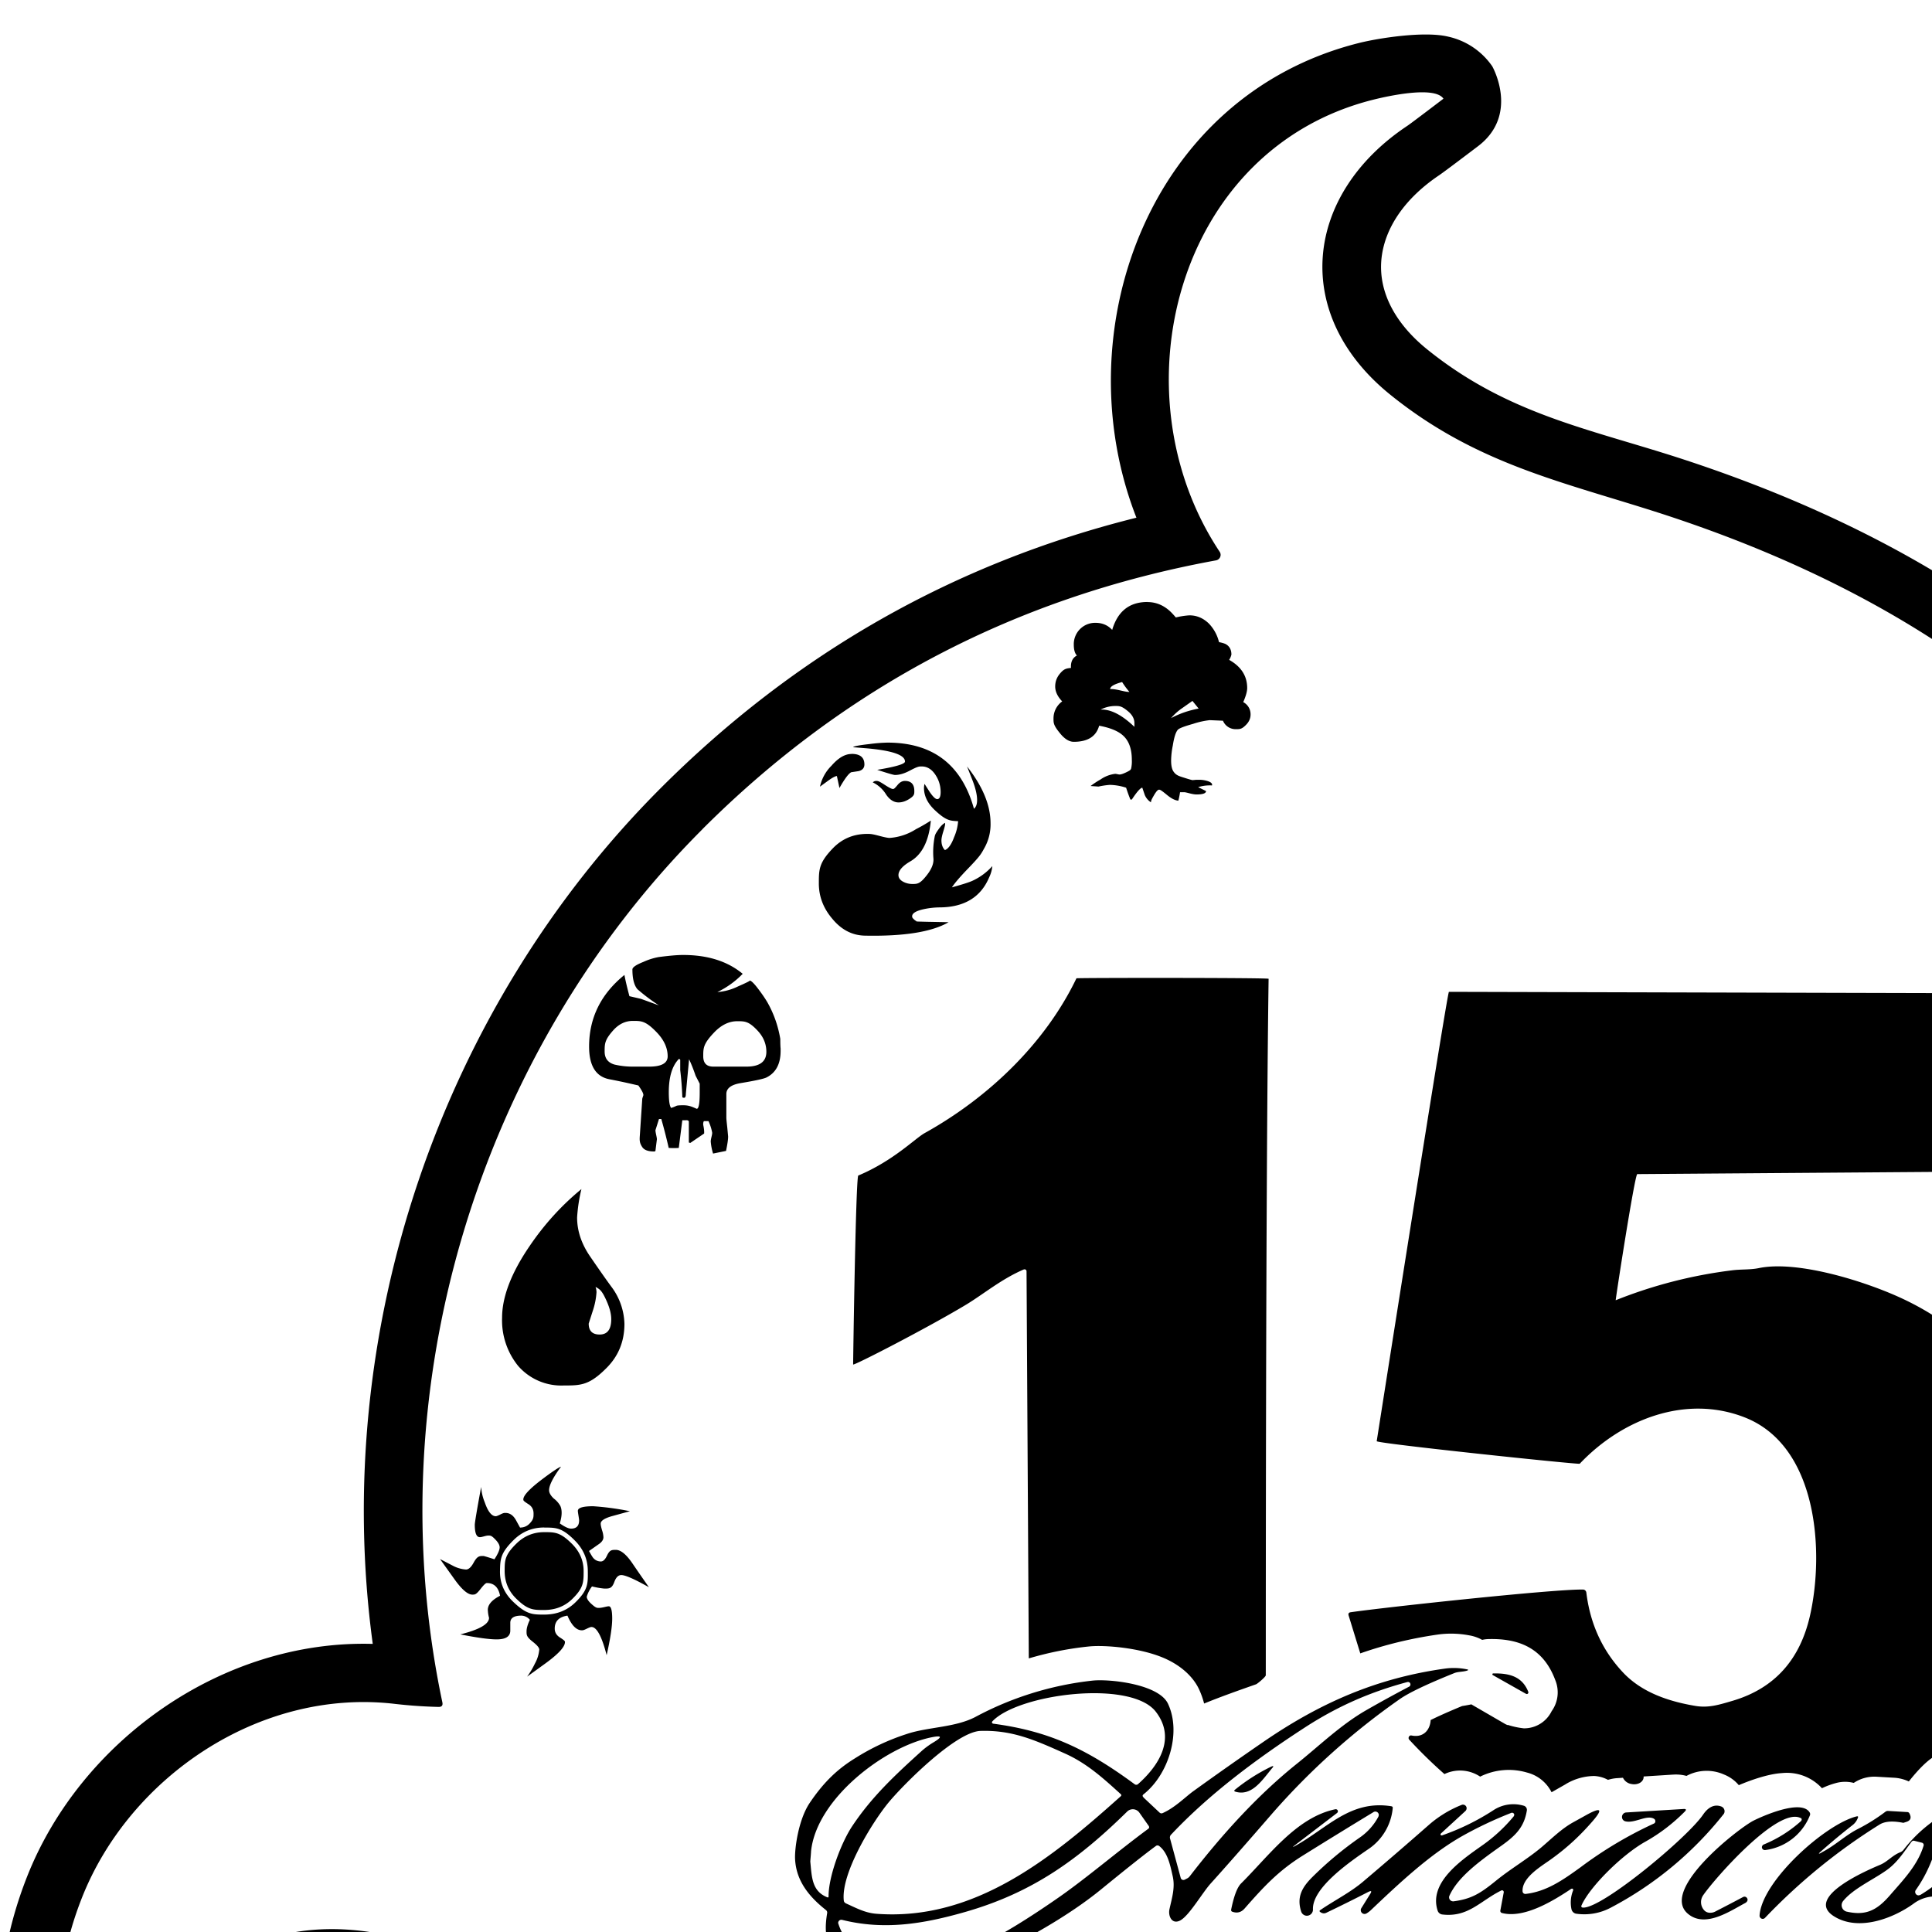 <svg xmlns="http://www.w3.org/2000/svg" width="100%" height="100%" viewBox="0 0 24 24"><path fill="currentColor" d="M4.63 20.418c-.523-3.87.834-7.884 3.579-10.629q2.51-2.51 5.908-3.358c-.901-2.302.147-5.243 2.769-5.898.232-.058.805-.15 1.103-.078a.9.9 0 0 1 .548.368c.011.019.333.605-.175.992-.071.054-.426.323-.472.353l-.002.002c-.429.285-.696.662-.729 1.067-.031.391.169.78.571 1.104.988.797 1.982.979 3.109 1.342q2.47.798 4.237 2.117c1.418 1.057 2.286 2.024 3.129 3.413.763 1.258 1.426 2.763 1.685 4.121.596 3.112.384 6.681-.935 9.602-.246.545-.566 1.425-.584 2.208-.008.353.024.691.264.896.563.48 1.453.317 1.998-.102l.004-.003a.824.824 0 0 1 1.238.298v.001c.16.331.168.679-.002 1.044-.584 1.252-1.455 2.223-2.906 2.405-.858.108-2.055-.354-2.67-.796h-.001c-.382-.275-.784-.675-1.213-.796-.534-.148-.969.026-1.408.228-.414.191-.828.415-1.281.579-2.439.881-5.121 1.104-7.695.902-3.58-.282-6.595-2.334-8.499-5.339-.19-.3-.342-.62-.514-.918-.165-.287-.34-.562-.692-.69h-.001c-.555-.202-1.286-.275-1.765.098a3.2 3.2 0 0 0-1.184 1.864l-.001.004c-.08.343-.271.49-.37.551l-.004.003q-.016.01-.032.018a.85.85 0 0 1-1.151-.337l-.015-.029v-.001c-.589-1.185-.621-2.475-.136-3.708.663-1.687 2.42-2.947 4.293-2.895zm4.094-10.115c-2.783 2.783-4.052 6.949-3.229 10.843q.013.059-.047.058a6 6 0 0 1-.563-.04c-1.671-.186-3.281.919-3.869 2.415-.408 1.036-.385 2.122.11 3.118l.002.004a.12.12 0 0 0 .163.048l.004-.003q.024-.015.043-.096a3.9 3.9 0 0 1 1.446-2.277c.67-.521 1.687-.49 2.462-.207.884.322 1.11 1.174 1.571 1.903 1.781 2.811 4.594 4.74 7.942 5.003 2.472.195 5.048-.015 7.391-.861 1.083-.392 1.93-1.159 3.132-.824.504.141.994.583 1.443.906.498.358 1.46.752 2.154.665 1.181-.148 1.862-.972 2.337-1.99a.46.46 0 0 0 .006-.42.1.1 0 0 0-.086-.054.1.1 0 0 0-.058.019c-.794.61-2.093.779-2.914.079-1-.852-.332-2.935.129-3.957 1.259-2.788 1.452-6.196.883-9.166-.245-1.28-.874-2.696-1.593-3.881-.792-1.305-1.609-2.213-2.942-3.207q-1.679-1.25-4.026-2.008c-1.215-.391-2.277-.609-3.342-1.468-1.243-1.002-1.068-2.493.211-3.343.047-.031.447-.336.447-.336-.106-.159-.67-.038-.87.012-2.457.613-3.216 3.651-1.91 5.616a.07.07 0 0 1 .012.038.07.07 0 0 1-.057.069q-3.723.681-6.383 3.342zm16.7 17c-.07.021-.115.078-.1.127s.084.072.154.051.115-.078.1-.127-.084-.072-.154-.051m-3.289-2.49a.38.38 0 0 1 .011.263l-.001.008c0 .015.013.028.028.028h.001l.101-.004q.027-.001.031-.028.042-.321.246-.569.016-.02.005-.043l-.068-.138a.056.056 0 0 0-.087-.017c-.211.182-.395.171-.655.073-.579-.218-1.437-.109-1.601.606q-.234 1.019.677 1.493a.52.52 0 0 0 .393.053c.386-.116.826-.294 1.099.128a.03.03 0 0 0 .026.014l.117-.002q.034-.001.023-.033c-.136-.423-.046-.658.324-.888a.03.03 0 0 0 .016-.028q.006-.137-.121-.128-.54.039-.834.024c-.069-.003-.116.025-.112.097q0 .016.017.021l.25.064a.04.04 0 0 1 .022.017c.252.455-.481.445-.699.404a.66.66 0 0 1-.548-.496q-.178-.618.265-1.057.099-.098.171-.105c.209-.022.805.009.904.243zm-5.024 2.602a11 11 0 0 0-.939-2.282c-.111-.202-.108-.513-.109-.735l-.001-.011a.083.083 0 0 0-.093-.071l-.011.002a.7.7 0 0 1-.296.032 10 10 0 0 0-.767-.075.1.1 0 0 0-.105.086c-.014.103.162.171.258.239.162.114.287.294.165.484a3 3 0 0 1-.321.413.07.07 0 0 0-.014.071c.042.114.221.291.343.16a.04.04 0 0 1 .033-.013q.146.002.215.105c.213.318.976 1.692.601 2.045-.076.072-.324.207-.288.323a.08.08 0 0 0 .075.056.1.1 0 0 0 .046-.015c.446-.32 1.213-.245 1.694-.07.079.029.159.035.178-.064a.04.04 0 0 0-.011-.038c-.198-.203-.575-.369-.652-.641zm.5-1.484c-.037-.206.308-.457.256-.713a.06.06 0 0 0-.021-.034.2.2 0 0 0-.175-.04c-.135.028-.146.243-.189.33-.081.166-.721 1.049-.145 1.055.135.001.403.027.52-.032.093-.047.17-.236.226-.327.038-.062.097-.094.154-.138a.05.05 0 0 0 .019-.033c.083-.676-.426-.2-.582-.048a.037.037 0 0 1-.062-.019zm1.118-4.504a1 1 0 0 0 .201.043.38.38 0 0 0 .345-.213.4.4 0 0 0 .044-.389l-.003-.008c-.148-.387-.447-.507-.819-.499a.4.4 0 0 0-.085.01.5.5 0 0 0-.161-.056 1.2 1.2 0 0 0-.39-.01c-.34.049-.658.127-.963.234l-.145-.471q-.01-.035.025-.04c.417-.061 2.527-.289 2.887-.282.021 0 .038.016.041.037q.071.582.453.99c.236.253.574.364.905.419.16.026.286-.013.462-.065q.774-.23.96-1.064c.177-.794.093-2.099-.811-2.455-.728-.286-1.522.017-2.051.575-.012.012-2.526-.252-2.522-.28 0 0 .876-5.582.897-5.582l6.96.018c.019 0 .007 2.212-.001 2.212l-4.619.034c-.031 0-.273 1.569-.268 1.567a5.8 5.8 0 0 1 1.449-.372c.111-.014.219-.005.328-.027.485-.101 1.341.169 1.799.386 1.424.674 2.088 2.127 1.762 3.691-.152.729-.438 1.385-.928 1.914l-.024-.006a.57.57 0 0 0-.449.094c-.108.072-.218.2-.296.298a.5.5 0 0 0-.177-.046l-.227-.013h-.001a.46.46 0 0 0-.279.077.43.43 0 0 0-.226.003 1 1 0 0 0-.169.063.59.59 0 0 0-.497-.188c-.171.01-.39.088-.536.15a.46.46 0 0 0-.183-.132.53.53 0 0 0-.467.017.5.5 0 0 0-.167-.016h-.003l-.362.023q0 .011-.002.022c-.012.055-.081.087-.153.071a.14.14 0 0 1-.102-.077l-.075.005h-.002a.5.5 0 0 0-.109.021.4.4 0 0 0-.173-.048.7.7 0 0 0-.355.103l-.001.001-.172.098a.47.47 0 0 0-.306-.245.8.8 0 0 0-.581.051.45.45 0 0 0-.43-.038l-.014.006a6 6 0 0 1-.436-.426.03.03 0 0 1-.009-.022c0-.018.014-.032.031-.032l.006.001c.151.031.231-.074.237-.192q.149-.074.391-.174a2 2 0 0 0 .115-.021l.018.011.4.232.003.002.026.012.004.001zm-.004-.001.003.002-.004-.001zm4.77 6.142q-.021.015-.021-.011v-.164a.04.04 0 0 1 .019-.034q.045-.027.028-.079a.03.03 0 0 0-.026-.019l-.008.001-.289.093a.04.04 0 0 0-.028.039q0 .019.014.031l.033.028q.015.014.015.033l-.005.516a.05.05 0 0 1-.021.043q-.04.031-.024.088a.034.034 0 0 0 .033.025h.27q.088 0 .037-.072l-.043-.059a.02.02 0 0 1-.004-.014v-.296q.002-.026.026-.035l.057-.016.015-.002c.03 0 .054.024.054.054v.289q0 .025-.018.042a.09.09 0 0 0-.026.086.03.03 0 0 0 .027.022h.276q.027 0 .034-.026.016-.054-.024-.086a.04.04 0 0 1-.017-.036c.011-.244.017-.723-.384-.441m-5.171-2.462a.04.04 0 0 0-.022-.02l-.244-.073-.005-.001a.018.018 0 0 0-.015.028.42.42 0 0 1 .057.341l-.001.005c0 .012.01.021.021.021a.36.36 0 0 1 .271.107.05.05 0 0 0 .034.014.05.05 0 0 0 .049-.049l-.003-.018-.142-.356zm1.185 2.465q-.021.015-.021-.012l.007-.178a.04.04 0 0 1 .015-.03q.036-.028.021-.076-.007-.023-.031-.015l-.272.09a.05.05 0 0 0-.03.034q-.008.037.022.057a.05.05 0 0 1 .022.037q.035.332-.031.655-.006.027.022.026l.277-.007q.021 0 .024-.021a.1.1 0 0 0-.028-.088.04.04 0 0 1-.012-.03v-.295q0-.017.013-.028a.11.11 0 0 1 .119-.018q.019.009.02.03v.303a.06.06 0 0 1-.015.039.09.09 0 0 0-.022.091q.007.024.033.024l.268-.005c.016 0 .03-.013.031-.03a.11.11 0 0 0-.035-.09.05.05 0 0 1-.015-.035c.004-.224.045-.71-.381-.428zm3.644-3.244a.1.1 0 0 0-.011.037.07.07 0 0 0 .043.064c.152.062.303.186.322.363.057.527.221 1.423-.316 1.775a.03.03 0 0 0-.016.03.13.13 0 0 0 .057.114.06.06 0 0 0 .073-.003 1.14 1.14 0 0 1 1.033-.261.04.04 0 0 0 .036-.012c.052-.059.015-.116-.045-.154-.366-.234-.213-1.21-.195-1.604q.008-.174.192-.295a.03.03 0 0 0 .013-.032c-.023-.094-.086-.11-.176-.086a1.8 1.8 0 0 1-.884.014q-.081-.018-.126.05m-11.025 1.252a.03.03 0 0 0 .003.036c.063.077.232.175.333.124.079-.04.166-.239.197-.318a.07.07 0 0 1 .084-.04c.772.249 1.222 2.079 1.353 2.778.013.068.016.196.057.286l.005.01a.07.07 0 0 0 .105.014l.671-.602a.19.19 0 0 0 .046-.216 23 23 0 0 0-.248-.541c-.148-.312-.049-.543.063-.902q.099-.32-.21-.459a.1.1 0 0 0-.021-.004.05.05 0 0 0-.048.035c-.027.085-.172.4-.295.19-.362-.617-.616-1.149-.976-1.521a.14.14 0 0 0-.113-.042q-.465.042-.96-.011c-.112-.012-.183.044-.222.14l-.002.008q.001.018.019.022c.642.1.36.672.159 1.016zm9.444 2.383q-.002.02-.021.02c-.38.011-.271-.783-.046-.564q.012.013.005.03a.07.07 0 0 0 .004.079.06.06 0 0 0 .084.016l.2-.134a.04.04 0 0 0 .018-.022.05.05 0 0 0-.03-.068.1.1 0 0 0-.029-.004.13.13 0 0 1-.066-.015c-.321-.153-.655.088-.665.421-.011.398.319.568.664.353l.009-.003q.013 0 .017.013.017.072.087.066a.03.03 0 0 0 .025-.027l.017-.476v-.001a.043.043 0 0 0-.041-.043h-.001l-.345.001q-.022 0-.022.022v.065q0 .026.026.026h.092q.027 0 .026.028l-.011.214zm-9.658-.126a.04.04 0 0 1-.02-.02c-.203-.498.232-1.284.463-1.699a.03.03 0 0 0-.005-.038.5.5 0 0 0-.289-.148.056.056 0 0 0-.062.038q-.219.657-.48 1.31c-.142.356-.392.721-.742.898a.04.04 0 0 0-.021.023q-.036.092.041.151c.012.01.03.01.043.002a1.62 1.62 0 0 1 1.206-.252.05.05 0 0 0 .047-.019q.06-.08.008-.167a.01.01 0 0 0-.009-.008zm6.671-.443.005-.002a.023.023 0 0 1 .028.017l.001.005v.579a.04.04 0 0 1-.022.038l-.026.013q-.022.012-.019.036l.007.053q.003.024.026.024h.339a.06.06 0 0 0 .039-.014.058.058 0 0 0-.028-.102q-.005 0-.014-.006a.03.03 0 0 1-.019-.03l.001-.59v-.002c.001-.01.011-.017.021-.016h.002q.075.017.08.095.002.023.024.023l.07.001a.024.024 0 0 0 .024-.024v-.002l-.012-.206a.06.06 0 0 0-.06-.057.1.1 0 0 0-.034.01l-.042.028a.04.04 0 0 1-.02.006c-.134 0-.366.028-.482-.043l-.009-.004a.043.043 0 0 0-.055.037l-.02.22v.001a.03.03 0 0 0 .029.032h.056a.03.03 0 0 0 .027-.021.14.14 0 0 1 .079-.102zm-.036-2.374q.286.604.277 1.27c-.001.096.025.216.146.186.337-.081.521-.031.825.035.105.023.12-.07.071-.138a3.9 3.9 0 0 1-.531-1.041c-.065-.196-.09-.425-.127-.638-.033-.198-.082-.319-.306-.292a3.7 3.7 0 0 1-1.435-.107.04.04 0 0 0-.035.006c-.098.065-.08.15.019.204q.432.235.911.34c.085.018.152.106.184.176zm-6.985-14.826a2 2 0 0 1-.185.107.7.7 0 0 1-.328.109q-.032 0-.126-.025c-.094-.025-.113-.025-.151-.025q-.256 0-.429.18c-.173.18-.173.265-.173.436q0 .242.167.438.17.207.409.21.726.014 1.036-.167l-.264-.005q-.21-.005-.121-.005-.018 0-.043-.023c-.025-.023-.025-.029-.025-.041q0-.057.149-.089a1 1 0 0 1 .185-.021q.466 0 .623-.374a.4.4 0 0 0 .039-.139.75.75 0 0 1-.246.182q-.06.028-.256.082.054-.082.199-.232c.145-.15.164-.182.199-.247a.6.6 0 0 0 .082-.318q0-.333-.292-.705l.068.173q.057.148.057.245 0 .076-.039.108-.228-.822-1.075-.822a2 2 0 0 0-.224.018q-.19.021-.203.039l.171.014q.474.042.474.164 0 .046-.345.103.195.064.221.064.082 0 .182-.053c.1-.053.116-.053.149-.053q.106 0 .175.11.06.093.061.207 0 .089-.043.089-.032 0-.093-.089l-.064-.1a.2.2 0 0 0-.007.05q0 .15.137.278c.137.128.187.131.287.135a.6.6 0 0 1-.05.199q-.05.136-.114.16-.043-.043-.043-.121 0-.036.023-.11c.023-.074.023-.085.023-.107q-.035.014-.08.077c-.045.063-.047.076-.052.105a1 1 0 0 0-.014.256q.01.093-.078.207c-.088.114-.12.114-.182.114a.24.24 0 0 1-.11-.025q-.064-.032-.064-.085 0-.086.153-.174.213-.128.249-.501zm0 0zm13.43 17.556q0-.031.033-.03l.132.009a.03.03 0 0 0 .027-.018l.055-.168q.008-.025-.017-.033-.174-.06-.261.067-.012.018-.031.004l-.107-.083a.027.027 0 0 0-.038.004l-.099.119q-.025.031-.021.058.008.038.057.041a.024.024 0 0 1 .022.023v.256a.06.06 0 0 1-.014.037.11.11 0 0 0-.026.104q.004.018.023.019l.296.003a.053.053 0 0 0 .051-.052.05.05 0 0 0-.041-.051.05.05 0 0 1-.024-.011q-.022-.02-.022-.03zm.333.246-.002.011-.05.105-.003.013c0 .016.013.03.029.03l.274.007q.025 0 .033-.024.017-.059-.025-.095a.04.04 0 0 1-.013-.027v-.501q0-.026-.025-.019l-.241.07-.012.006c-.018.012-.022.038-.01.056l.009.009.02.015q.015.01.014.028v.317zm.714-.418q-.021.018-.022-.01v-.051a.024.024 0 0 0-.024-.024l-.007.001-.233.064c-.018.005-.031.022-.031.041s.009.037.026.051a.04.04 0 0 1 .014.031v.305a.1.1 0 0 1-.008.039l-.035.086q-.017.04.027.042l.273.008q.021 0 .03-.018.027-.057-.02-.098a.04.04 0 0 1-.013-.03v-.303q0-.021.021-.026l.097-.023.004-.001a.03.03 0 0 1 .032.025v.317l-.001.007-.044.105q-.016.039.025.039l.278.004a.03.03 0 0 0 .03-.021q.021-.06-.027-.097a.04.04 0 0 1-.016-.034c0-.116.03-.374-.044-.459-.088-.1-.235-.054-.331.029zm.512-7.785-.612.313v.292h-.225v.445h.225v.561q0 .267.052.386c.052.119.088.139.16.178q.108.058.336.058.196 0 .423-.049l-.045-.421a.7.7 0 0 1-.189.039q-.075 0-.105-.051a.3.3 0 0 1-.019-.135v-.565h.336v-.445h-.336zm.627 0v2.198h.61v-.765q0-.217.069-.301c.069-.084.106-.084.18-.084q.1 0 .156.062c.056.062.055.112.055.212v.875h.613v-1.012q0-.313-.143-.465c-.143-.152-.226-.151-.392-.151q-.168 0-.291.055c-.123.055-.164.098-.247.184v-.81h-.61zm-12.976 2.536.2.188a.034.034 0 0 0 .039.007c.157-.07.286-.205.386-.276q.43-.31.867-.61c.712-.489 1.411-.791 2.254-.909a.8.8 0 0 1 .267.008q.042.007.001.019c-.049.014-.107.011-.15.028q-.512.206-.681.325a8.8 8.8 0 0 0-1.582 1.419q-.486.561-.765.87c-.103.114-.265.396-.376.458-.105.058-.156-.053-.136-.14.03-.138.072-.266.04-.407-.029-.126-.058-.292-.168-.376a.033.033 0 0 0-.042 0q-.198.145-.685.543-.455.37-1.213.755c-.061.031-.745.329-1.396.247a2.2 2.2 0 0 1-.508-.104c-.291-.11-.327-.33-.281-.606a.04.04 0 0 0-.015-.04c-.205-.162-.367-.356-.383-.627-.008-.132.041-.495.181-.703.186-.276.362-.431.565-.556a2.8 2.8 0 0 1 .636-.299c.263-.09.6-.08.855-.212a4 4 0 0 1 1.459-.453c.212-.022.821.043.936.287.17.36.006.881-.303 1.125q-.023.018-.001.038zm-4.129.674c0 .018-.01.121-.009.125.019.189.018.365.211.442q.016.006.016-.011c-.002-.246.156-.666.293-.872.244-.367.534-.637.875-.945a1 1 0 0 1 .137-.098q.166-.1-.024-.062c-.585.117-1.433.765-1.499 1.418zm.34.896c.211.672 1.311.485 1.744.276q.406-.195.992-.603c.346-.241.735-.574 1.112-.852q.021-.015.006-.038l-.114-.162a.1.1 0 0 0-.154-.014c-.616.605-1.186 1.011-2.018 1.248-.522.149-1.004.226-1.523.096l-.009-.001a.04.04 0 0 0-.039.039l.002.012zm4.304-.549.033-.017a.1.1 0 0 0 .028-.025c.39-.505.832-.998 1.33-1.397.281-.225.547-.485.863-.666q.26-.149.532-.292a.03.03 0 0 0 .016-.027.03.03 0 0 0-.031-.031l-.008.001c-.46.124-.867.3-1.281.57-.582.378-1.174.816-1.651 1.323a.05.05 0 0 0-.014.055l.131.484a.035.035 0 0 0 .034.027.03.03 0 0 0 .017-.005zm1.084-1.384q.034-.04-.014-.018a2.3 2.3 0 0 0-.447.285q-.021.017.005.025c.203.06.332-.142.456-.293zm-5.296 1.679c.13.058.24.12.385.13 1.217.09 2.179-.697 3.031-1.461q.013-.012 0-.025c-.217-.197-.418-.381-.691-.504-.385-.173-.658-.293-1.05-.282-.302.008-.947.653-1.143.888-.203.246-.594.881-.557 1.219a.04.04 0 0 0 .025.034zm1.83-2.232c.681.091 1.147.302 1.759.753.012.009.03.008.041-.002.258-.228.476-.567.222-.898-.309-.404-1.71-.224-2.032.119l-.003.004c-.004.008 0 .018.008.022zm6.208-.603.411.232.01.003a.02.02 0 0 0 .02-.02l-.001-.007c-.076-.195-.243-.233-.435-.229a.01.01 0 0 0-.011.011q0 .007.006.01m5.688 2.937.002.005a.05.05 0 0 0 .069.019l.005-.003c.418-.307.853-.632 1.204-1.016a.07.07 0 0 1 .037-.022c.077-.019.511-.218.523-.214a.035.035 0 0 1 .025.034q0 .016-.011.025-.5.488-.985.947a.6.6 0 0 0-.089.138q-.011.02.003.039c.049.063.111.044.165-.004a14 14 0 0 1 1.361-1.058c.073-.049.158-.073.238-.107q.042-.017.008.013c-.245.213-.462.467-.76.644-.167.099-.275.212-.406.342-.053.052-.128.065-.171.119q-.215.269-.582.184a.05.05 0 0 1-.034-.026q-.042-.076.02-.151a.04.04 0 0 0 .008-.017c.003-.019-.011-.036-.03-.039a.04.04 0 0 0-.019.002l-.575.254a.12.12 0 0 1-.167-.109v-.154q0-.033-.033-.033a.45.45 0 0 0-.268.09c-.258.186-.687.348-.99.156-.377-.239.441-.582.578-.64.092-.04.149-.117.25-.156a.1.1 0 0 0 .034-.025q.149-.193.341-.337a1 1 0 0 0 .181-.172c.08-.1.254-.351.399-.318a.033.033 0 0 1 .026.033.04.04 0 0 1-.01.024c-.169.171-.416.391-.487.618-.077.243-.146.437-.294.647a.04.04 0 0 0-.008.023.043.043 0 0 0 .041.044.1.1 0 0 0 .024-.006c.233-.139.441-.352.638-.504q.16-.125.309-.264c.117-.111.7-.434.839-.297q.013.013.013.032a.045.045 0 0 1-.041.044c-.107.009-.184.001-.276.061a5 5 0 0 0-.827.656c-.059.059-.281.327-.285.43a.1.1 0 0 0 .007.051zm-1.292.001c.24.054.377-.018.54-.207.162-.187.342-.371.415-.614l.001-.008a.03.03 0 0 0-.021-.027l-.096-.024q-.021-.005-.035.013c-.092.124-.173.252-.298.344-.168.123-.428.236-.553.394a.082.082 0 0 0 .046.129zm-5.028-.947h-.008q-.012-.004-.01-.016l.004-.007.305-.28a.05.05 0 0 0 .015-.034.045.045 0 0 0-.045-.045.04.04 0 0 0-.019.004 1.4 1.4 0 0 0-.409.251q-.403.354-.814.702c-.158.134-.353.231-.53.352q-.02.013 0 .026.037.026.074.008.259-.124.52-.258.06-.03.024.026l-.109.175a.04.04 0 0 0-.007.025.047.047 0 0 0 .068.042.3.3 0 0 0 .057-.042c.351-.333.739-.7 1.15-.929q.284-.158.595-.28a.02.02 0 0 1 .014-.001.026.026 0 0 1 .022.031l-.006.013a2 2 0 0 1-.378.352c-.25.178-.687.462-.566.823a.07.07 0 0 0 .054.044c.324.04.474-.169.736-.298q.005-.002.009-.002c.011 0 .021.009.021.021v.004l-.042.225a.027.027 0 0 0 .02.032c.276.071.637-.151.86-.3l.009-.003q.015.001.016.016l-.001.006a.4.4 0 0 0-.021.232c.006.03.03.054.061.058a.7.7 0 0 0 .427-.075 4.4 4.4 0 0 0 1.406-1.167.063.063 0 0 0-.03-.089c-.095-.037-.172.017-.228.099-.194.286-1.243 1.158-1.488 1.156q-.036 0-.021-.032c.106-.232.504-.627.793-.788q.267-.15.487-.372.036-.036-.015-.033l-.712.043a.056.056 0 0 0-.052.056c0 .026.017.048.042.054.116.029.266-.086.356-.031q.016.01.016.029a.03.03 0 0 1-.02.031 5 5 0 0 0-.909.542c-.226.164-.427.302-.682.331h-.001a.034.034 0 0 1-.037-.03v-.001c-.011-.169.225-.308.343-.392.218-.155.38-.311.529-.483q.189-.219-.066-.082l-.184.102c-.142.08-.263.201-.388.307-.175.147-.383.267-.567.417-.191.155-.302.225-.525.254h-.006a.05.05 0 0 1-.049-.049q0-.01.004-.02c.103-.229.364-.422.632-.612.185-.13.296-.236.33-.447a.053.053 0 0 0-.04-.06.45.45 0 0 0-.375.056q-.3.195-.639.313m-1.821.129q-.057.032-.005-.008l.523-.4a.03.03 0 0 0 .01-.02.026.026 0 0 0-.026-.026h-.005c-.483.1-.823.575-1.172.922q-.072.072-.123.324-.004.022.017.028.087.03.149-.04c.236-.268.417-.467.725-.659q.443-.276.878-.54a.043.043 0 0 1 .065.037.1.1 0 0 1-.005.02.73.73 0 0 1-.232.26 4.4 4.4 0 0 0-.591.493c-.13.13-.193.25-.136.427.01.03.039.051.071.051a.076.076 0 0 0 .075-.075v-.002c-.012-.268.452-.589.695-.755a.69.69 0 0 0 .296-.505q.003-.019-.017-.023c-.507-.081-.789.266-1.192.491m6.276-.346a.02.02 0 0 1 .013.021.03.03 0 0 1-.008.018 1.6 1.6 0 0 1-.463.291.04.04 0 0 0-.018.016.035.035 0 0 0 .014.049.04.04 0 0 0 .023.004.69.69 0 0 0 .553-.428.04.04 0 0 0-.003-.041c-.107-.169-.598.054-.697.104-.18.091-1.163.854-.817 1.154.215.186.525-.031.713-.13q.028-.015.031-.039v-.004a.04.04 0 0 0-.037-.037q-.009 0-.018.004-.173.092-.341.178a.13.13 0 0 1-.067.018.1.1 0 0 1-.068-.023.15.15 0 0 1-.023-.191c.139-.204.929-1.106 1.212-.963zm.259.432q-.058.029-.009-.014a8 8 0 0 1 .398-.331.2.2 0 0 0 .063-.088q.01-.024-.016-.018c-.392.098-1.179.806-1.205 1.232v.002a.04.04 0 0 0 .039.039.04.04 0 0 0 .028-.012q.644-.674 1.424-1.16.099-.061.295-.021l.041-.013q.075-.026.035-.103a.03.03 0 0 0-.028-.018l-.238-.014a.05.05 0 0 0-.031.009 2.3 2.3 0 0 1-.349.218c-.155.08-.285.208-.448.29zm4.69-.361a.084.084 0 0 0-.059-.144l-.017.002a.9.9 0 0 0-.273.111c-.338.2-1.335.759-1.435 1.135l-.002.016c0 .035.029.064.064.064a.06.06 0 0 0 .049-.023c.372-.454.895-.772 1.376-1.123a.2.2 0 0 1 .08-.035c.065-.009.176.037.216-.002zm-14.536-2.053q.372-.11.747-.148c.192-.02.637.015.938.147.207.091.356.23.428.383q.04.086.064.179c.21-.086.426-.162.645-.239.017-.006.121-.093.121-.112.001-.247-.003-5.982.035-8.652 0-.014-2.384-.013-2.387-.006-.384.799-1.083 1.477-1.886 1.923-.117.065-.388.344-.824.527-.031.013-.064 2.263-.064 2.347 0 .021.925-.455 1.405-.744.216-.131.437-.317.714-.436l.01-.002c.014 0 .025.011.025.025v.001l.028 4.806zM10.578 9.366q-.122 0-.249.146a.52.52 0 0 0-.143.26l.103-.075q.075-.054.107-.057l.032.149q.096-.17.146-.196l.093-.014q.07-.018.071-.082 0-.132-.16-.132zm.307.335a.06.06 0 0 0-.043.018.4.4 0 0 1 .167.153q.067.096.153.096.064 0 .13-.041c.066-.041.066-.061.066-.101q0-.125-.117-.125-.05 0-.091.05c-.041.05-.047.05-.059.05q-.021 0-.098-.05c-.077-.05-.087-.05-.109-.05zm-1.572 2.48q.03.001.116.117.066.088.106.157.117.208.158.45 0 .084.004.121v.029q0 .242-.176.33-.051.025-.322.07-.176.03-.176.135v.297q0 .018.011.114l.011.117q0 .055-.026.179l-.161.033a.7.7 0 0 1-.029-.15q0-.018.009-.055c.009-.037.009-.043.009-.055a.6.6 0 0 0-.046-.143h-.057q-.011.018-.008.048.014.063.011.106l-.172.117q-.025-.007-.018-.007v-.26q-.007-.018-.037-.015h-.044l-.044.344a1 1 0 0 1-.125 0 7 7 0 0 0-.092-.359h-.029l-.044.139q0 .015.009.057c.009.042.009.047.009.057l-.007.055-.011.088a.02.02 0 0 1-.018.007q-.11 0-.146-.055c-.036-.055-.034-.088-.029-.154l.029-.439q0-.01.007-.029c.007-.019.007-.021.007-.026q0-.03-.062-.117l-.114-.026a8 8 0 0 0-.245-.051q-.253-.048-.253-.406 0-.534.439-.89.018.099.062.264l.143.033.223.081a2.4 2.4 0 0 1-.267-.201q-.062-.074-.062-.245 0-.04.139-.095a.8.8 0 0 1 .187-.059q.198-.026.304-.026.458 0 .74.234a1.1 1.1 0 0 1-.315.227.7.7 0 0 0 .256-.07q.165-.072.144-.073zm-.88.974q-.125.128-.125.414 0 .158.029.194a.4.4 0 0 0 .066-.026q.015-.007.084-.007c.069 0 .102.015.168.044q.037 0 .037-.198v-.114l-.051-.099a2 2 0 0 0-.081-.205l-.04.428q0 .051-.022.051-.015 0-.022-.007a4 4 0 0 0-.026-.337v-.128q-.008-.01-.018-.011zm.725-.469q-.154 0-.288.141c-.134.141-.134.192-.134.295q0 .128.125.128h.421q.238-.004.238-.184 0-.147-.11-.264c-.11-.117-.158-.116-.253-.116zm-1.296-.004q-.14 0-.245.118c-.105.118-.106.166-.106.262q0 .126.121.162a1 1 0 0 0 .216.026h.201q.245.004.245-.128 0-.157-.137-.299c-.137-.142-.19-.141-.295-.141m-.893 5.538q-.148.2-.148.292 0 .048.058.103a.3.3 0 0 1 .082.093q.035.08-.007.216.093.066.141.065.099 0 .099-.103 0-.01-.009-.065c-.009-.055-.007-.057-.005-.062q.014-.048.189-.048a3.4 3.4 0 0 1 .456.062l-.226.062q-.138.04-.137.093 0 .024.017.082a.3.3 0 0 1 .017.086q0 .048-.062.089l-.117.082q.041.075.055.089a.12.12 0 0 0 .093.041q.041 0 .075-.072c.034-.072.059-.072.11-.072q.093 0 .209.172.065.096.202.292-.268-.151-.343-.151-.055 0-.086.084c-.031.084-.062.084-.124.084a1 1 0 0 1-.154-.027.4.4 0 0 0-.065.127q0 .038.056.089c.056.051.069.051.095.051q.024 0 .067-.01c.043-.01.047-.01.056-.01q.042 0 .042.154 0 .147-.069.453-.09-.35-.189-.35-.014 0-.057.021c-.043.021-.05.02-.063.02q-.1 0-.178-.182-.158.024-.158.161 0 .069.064.11c.064.041.063.047.063.058q0 .093-.271.285l-.199.144a1 1 0 0 0 .096-.161.44.44 0 0 0 .055-.175q0-.034-.079-.096c-.079-.062-.079-.085-.079-.13q0-.058.041-.144a.14.14 0 0 0-.106-.052q-.137 0-.137.089v.093q.003.114-.172.113-.134 0-.449-.062.357-.089.357-.206a.4.4 0 0 1-.014-.082q-.014-.107.151-.192-.03-.158-.165-.158-.02 0-.076.072c-.056.072-.071.072-.103.072q-.083 0-.213-.178l-.189-.264.158.082a.4.4 0 0 0 .165.048q.048 0 .094-.084c.046-.084.072-.084.122-.084q.01 0 .137.041.065-.1.065-.148 0-.041-.05-.094c-.05-.053-.063-.053-.091-.053q-.017 0-.053.01c-.036.01-.042.01-.053.01q-.062 0-.062-.154 0-.04.079-.47a.6.6 0 0 0 .045.192q.059.172.137.172.013 0 .055-.021c.042-.021.049-.02.065-.02q.08 0 .13.089l.051.093q.072 0 .12-.051c.048-.051.048-.076.048-.124q0-.075-.063-.115c-.063-.04-.064-.046-.064-.06q0-.072.226-.244.181-.137.237-.161zm-.209.755q-.224 0-.384.16c-.16.16-.162.234-.165.383q-.003.22.163.379c.166.159.24.16.386.16q.233 0 .389-.153c.156-.153.155-.23.153-.386q0-.219-.161-.381c-.161-.162-.234-.161-.381-.161zm0 .058q-.2 0-.345.142c-.145.142-.146.209-.146.341q0 .202.144.343c.144.141.212.141.346.141q.21 0 .35-.137c.14-.137.141-.207.141-.346q0-.195-.146-.34c-.146-.145-.212-.144-.345-.144zm7.493-11.554q.175 0 .308.14.039.042.045.051l.046-.01a1 1 0 0 1 .123-.016q.137 0 .242.102a.5.5 0 0 1 .126.231.4.4 0 0 1 .077.021q.077.039.077.133a.2.2 0 0 1-.028.066q.224.126.224.35 0 .063-.049.175a.17.17 0 0 1 .091.154q0 .07-.054.126c-.054.056-.078.056-.124.056a.17.17 0 0 1-.165-.105l-.164-.007a1 1 0 0 0-.207.046q-.165.046-.189.073-.039.042-.063.196a1 1 0 0 0-.021.186q0 .095.03.138c.03.043.061.054.122.073q.093.03.114.033l.046-.004h.042q.045 0 .094.014.07.021.06.056a.5.5 0 0 0-.172.021l.098.049q0 .042-.119.042-.032 0-.086-.014c-.054-.014-.06-.014-.072-.014h-.046a1 1 0 0 1-.021.105q-.06-.004-.14-.07c-.08-.066-.088-.066-.101-.066q-.021 0-.06.066c-.039.066-.039.075-.039.091a.2.2 0 0 1-.077-.091l-.031-.091q-.035.003-.13.147h-.018a2 2 0 0 1-.053-.147.7.7 0 0 0-.203-.035 1 1 0 0 0-.14.021l-.098-.007a1 1 0 0 1 .123-.081.4.4 0 0 1 .182-.07q.01 0 .028.004c.018.004.021.004.028.004q.024 0 .079-.026c.055-.026.057-.033.063-.047a.4.4 0 0 0 .009-.109q0-.2-.105-.298-.091-.087-.301-.126-.055.2-.315.2-.084 0-.168-.102c-.084-.102-.084-.13-.084-.186a.26.26 0 0 1 .108-.214q-.087-.091-.087-.185 0-.087.054-.154c.054-.067.083-.07.142-.077q-.007-.112.074-.154-.039-.039-.039-.136a.265.265 0 0 1 .27-.27q.126 0 .207.088.102-.347.438-.347zm-.399 1.291a.4.4 0 0 0-.182.045q.186-.01.42.214v-.046q0-.081-.079-.147c-.079-.066-.106-.066-.159-.066m.287-.451q.018 0 .102.014v.154l-.102-.116v-.053zm.672.388-.142.1a.7.7 0 0 0-.124.114q.157-.084.343-.119zm-.273-.388.158.07q.007.136-.158.231zm-.602.154q-.147.039-.147.087.042-.003.123.016c.081.019.092.019.116.019a1 1 0 0 1-.091-.123zM7.223 14.77a2 2 0 0 0-.054.354q0 .241.152.47.186.272.284.404a.8.8 0 0 1 .152.447q0 .323-.218.544c-.218.221-.324.222-.536.222a.71.71 0 0 1-.568-.245.9.9 0 0 1-.198-.595q0-.389.338-.886.276-.409.649-.715zm.175 1.217a.2.2 0 0 1 .012.066.9.9 0 0 1-.047.233l-.05.156q0 .136.136.136.144 0 .144-.191 0-.097-.058-.227c-.058-.13-.084-.144-.136-.173zm15.625 12.028a.026.026 0 0 1-.026-.026v-.329q0-.018.018-.019.091-.002.084-.104-.001-.021-.022-.021h-.059q-.017-.002-.02-.02l-.004-.103a.05.05 0 0 0-.048-.046.05.05 0 0 0-.04.022c-.052.084-.201.153-.221.218q-.008.023.015.034l.035.017a.03.03 0 0 1 .018.029q-.001.18.001.359c.002.215.274.148.363.05a.04.04 0 0 0 .01-.025.04.04 0 0 0-.037-.037h-.066zm3.893.029q.15-.003.224.124.012.02.006.043c-.059.231-.538.24-.482.008a.06.06 0 0 1 .02-.032l.035-.03a.02.02 0 0 0 .006-.015.02.02 0 0 0-.02-.02l-.007.001q-.096.038-.152-.045-.017-.024.012-.033l.156-.046q.033-.01.001-.023c-.371-.158-.103-.547.231-.478q.021.005.027-.016.033-.108.153-.095.017.003.02.02.007.08-.059.117-.009.005-.009.016 0 .006.004.011c.203.237.031.37-.173.464a.02.02 0 0 0-.009.013q.001.014.015.015h.001zm-.013-.142c.038-.011.049-.091.024-.176s-.077-.147-.115-.136-.049.091-.024.176c.025.086.077.147.115.136m-.038.29q-.04.06.009.101a.027.027 0 0 0 .044-.021l-.001-.006-.016-.067a.02.02 0 0 0-.019-.015.02.02 0 0 0-.017.009zm-4.561-.492q-.005-.048-.054-.062a.05.05 0 0 0-.034.005l-.11.069a.054.054 0 0 1-.083-.046q0-.01.004-.02l.063-.157a.03.03 0 0 1 .038-.016l.066.027q.016.006.031.002a.275.275 0 0 1 .31.095q.012.014.012.032l.001.375a.04.04 0 0 0 .013.031.14.14 0 0 1 .039.091q-.001.018-.017.023a.4.4 0 0 1-.262-.019.05.05 0 0 0-.046.002c-.375.195-.526-.433.009-.41h.001c.011 0 .02-.01.02-.021V27.7zm-.009.295.013-.15v-.002c0-.01-.008-.019-.018-.019l-.009-.001a.09.09 0 0 0-.096.082l-.001.01a.09.09 0 0 0 .081.097l.009.001h.002q.017-.001.019-.018m1.994-.075q.114.146.251.031a.05.05 0 0 1 .03-.012.05.05 0 0 1 .04.079c-.197.259-.62.182-.612-.184.008-.377.47-.477.611-.121q.02.05-.031.07l-.281.107q-.025.01-.009.031zm-.037-.142.099-.032a.023.023 0 0 0 .015-.029l-.002-.006c-.021-.064-.069-.107-.107-.095l-.006.002c-.038.012-.052.075-.031.14l.002.005q.006.016.022.016zm-3.945.148q.116.138.254.021a.04.04 0 0 1 .054.001q.039.036.006.086a.3.3 0 0 1-.122.092c-.261.13-.505-.037-.478-.331.033-.359.453-.408.602-.091l.001.002a.06.06 0 0 1-.03.076l-.002.001-.276.106q-.03.012-.009.037m-.05-.148.122-.035q.008-.002.006-.011l-.003-.012c-.019-.068-.067-.116-.105-.105s-.054.076-.034.144l.003.012q.002.006.009.006h.003zm4.541-2.529a.63.63 0 0 1-.383-.138.01.01 0 0 1-.004-.01q.001-.012.014-.014l.005.001q.19.077.375.091c.071-.649.648-1.139 1.464-.892.099.03.207.08.311.101q.372-.305.808-.762v-.002q0-.002-.003-.003h-.001c-.227.122-.395.244-.664.251a.096.096 0 0 1-.098-.088c-.016-.196.132-.38.278-.502.142-.119.281-.288.396-.384q.266-.223.588-.33l.007-.001q.021.002.023.023a.02.02 0 0 1-.008.017c-.392.33-.792.634-1.099 1.036a.06.06 0 0 0-.011.034c0 .025.017.047.042.053.3.073 1.221-.823 1.452-1.036.071-.065.216-.14.293-.128q.07.011.013.053a3.1 3.1 0 0 0-.6.568c-.296.365-.66.743-1.023 1.069q.113.073.134.213.003.02-.013.031a.58.58 0 0 0-.264.495q0 .045-.037.074-.066.051-.117-.001a.04.04 0 0 1-.01-.036c.035-.14.025-.34-.092-.43-.089.076-.18.146-.286.201-.251.13-.515.271-.79.356a.8.8 0 0 0-.001.214c.139 1.051 1.274.854 1.968.634a.028.028 0 0 1 .036.036.03.03 0 0 1-.011.014c-.468.31-1.053.562-1.634.451-.326-.062-.682-.186-.854-.476a1.4 1.4 0 0 1-.203-.785zm1.569-.694c-.242-.011-.476-.021-.657.18a.8.8 0 0 0-.188.318c.247-.101.483-.248.705-.398z"/></svg>